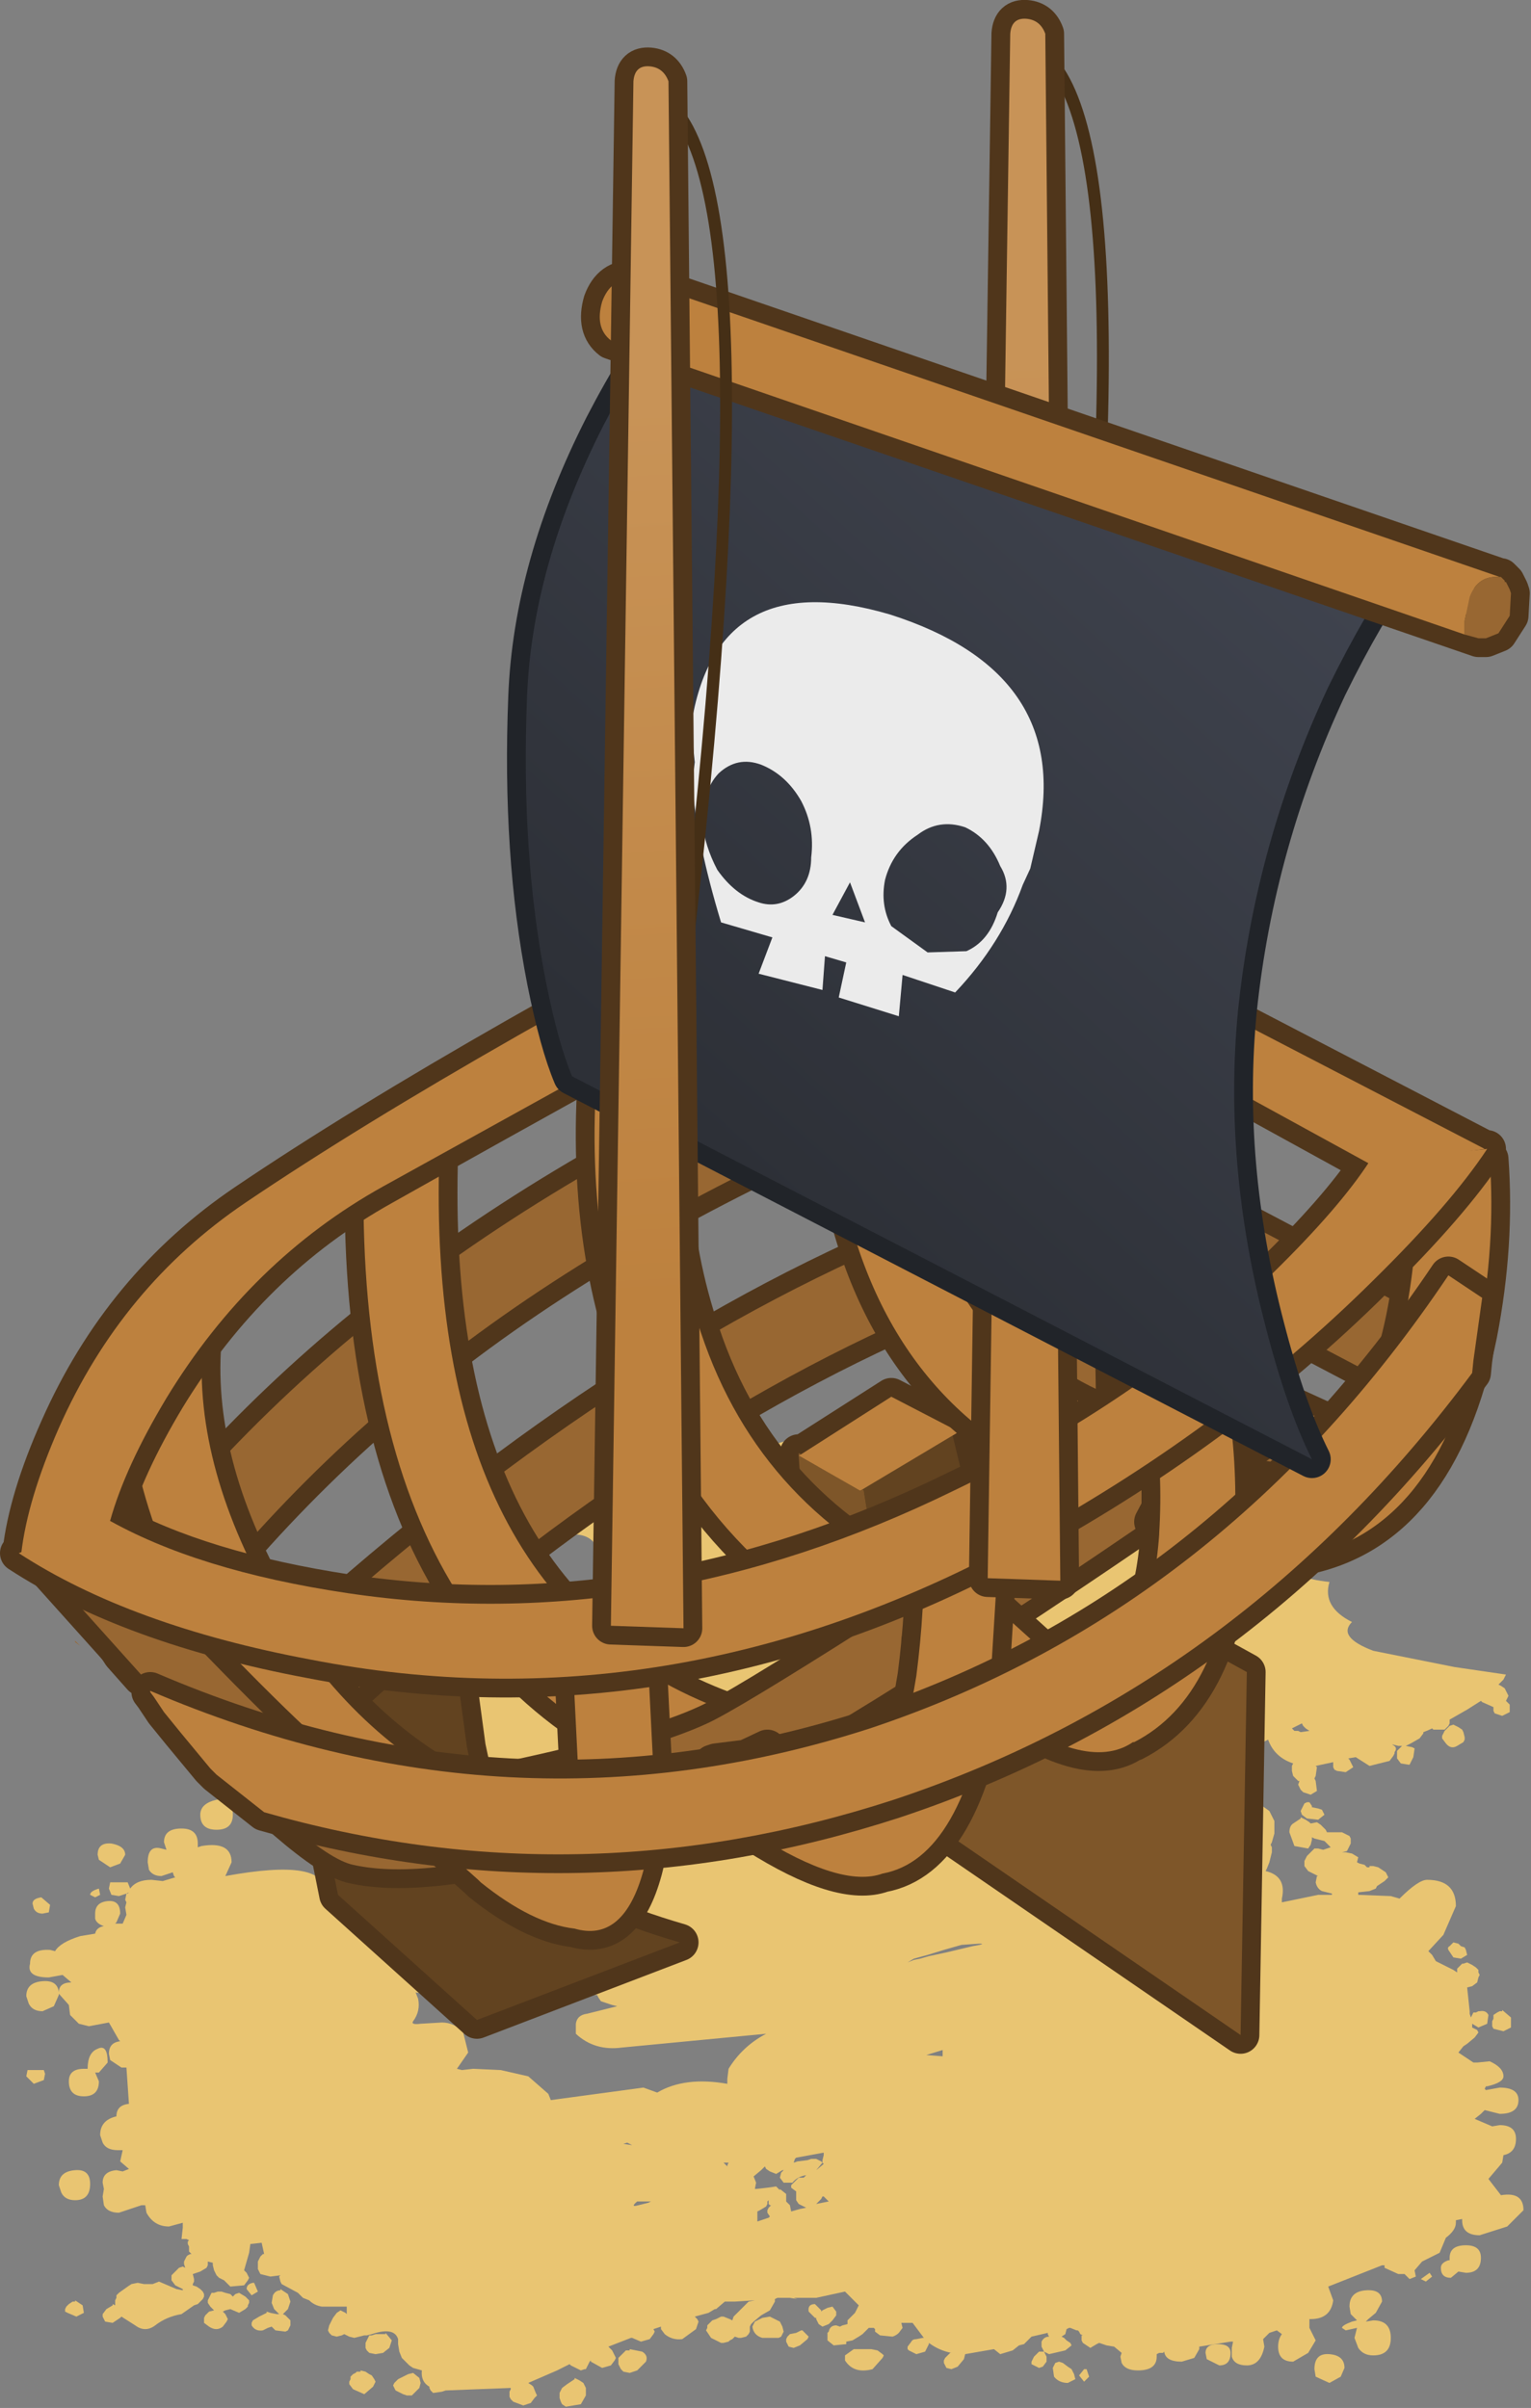 <?xml version="1.0" encoding="UTF-8" standalone="no"?>
<svg xmlns:xlink="http://www.w3.org/1999/xlink" height="96.2px" width="61.15px" xmlns="http://www.w3.org/2000/svg">
  <rect width="100%" height="100%" fill="#808080" stroke="none"/>
  <g transform="matrix(1.0, 0.0, 0.0, 1.0, -1.9, 33.1)">
    <path d="M43.6 60.85 L43.5 60.65 43.5 60.45 Q43.6 60.25 43.8 60.25 L43.75 60.15 43.75 60.1 43.1 60.25 42.8 60.55 42.6 60.6 42.35 60.8 41.85 60.95 41.6 60.75 40.45 60.95 40.4 61.15 40.15 61.45 39.9 61.55 39.7 61.5 39.65 61.4 39.6 61.3 39.6 61.2 39.65 61.1 39.75 61.0 39.85 60.9 39.9 60.9 Q39.4 60.8 39.0 60.5 L39.0 60.55 38.85 60.85 38.5 60.95 38.2 60.8 38.15 60.75 38.15 60.65 38.3 60.45 Q38.35 60.35 38.5 60.35 L38.75 60.3 38.8 60.3 38.35 59.7 37.9 59.7 37.95 59.9 37.8 60.1 Q37.7 60.2 37.55 60.25 L37.05 60.2 36.85 60.05 36.85 59.95 36.8 59.9 36.7 59.9 36.6 59.9 36.55 59.95 36.5 60.0 36.4 60.1 36.35 60.15 36.2 60.25 35.95 60.4 35.7 60.45 35.7 60.55 35.2 60.6 34.95 60.4 34.95 60.1 35.0 60.05 Q35.05 59.8 35.3 59.8 L35.45 59.85 35.55 59.8 35.75 59.75 35.75 59.6 35.85 59.5 36.05 59.3 36.1 59.2 36.2 59.0 35.65 58.45 34.5 58.7 33.6 58.7 33.75 58.75 33.45 58.7 32.95 58.7 32.85 58.75 32.85 58.85 32.65 59.2 32.3 59.4 32.0 59.65 31.9 59.75 31.85 59.85 31.85 60.05 31.8 60.15 31.7 60.25 31.5 60.3 31.4 60.3 31.25 60.25 31.15 60.35 31.05 60.4 31.0 60.45 30.8 60.5 30.7 60.5 30.3 60.3 30.1 60.0 30.15 59.9 30.15 59.8 30.25 59.7 30.35 59.6 30.5 59.55 30.7 59.45 30.8 59.45 31.05 59.55 31.15 59.6 31.2 59.45 31.8 58.85 32.05 58.8 31.25 58.85 30.85 58.85 30.5 59.15 30.45 59.15 30.2 59.3 29.65 59.45 29.75 59.55 29.8 59.65 29.7 59.95 29.15 60.35 Q28.75 60.4 28.45 60.15 L28.3 59.95 28.3 59.85 28.0 59.95 28.05 60.05 28.0 60.15 27.85 60.35 27.5 60.45 27.15 60.3 27.1 60.3 26.2 60.65 26.25 60.7 26.35 60.8 26.4 60.9 26.5 61.1 26.45 61.2 26.3 61.4 25.95 61.5 25.5 61.25 25.5 61.2 25.45 61.25 25.4 61.35 25.35 61.45 25.3 61.55 25.25 61.55 25.1 61.6 24.7 61.4 24.65 61.35 24.15 61.6 23.0 62.1 23.15 62.2 23.2 62.25 23.3 62.5 23.35 62.6 23.25 62.7 23.1 62.9 22.8 63.0 22.4 62.85 22.3 62.75 22.25 62.65 22.25 62.55 22.25 62.45 22.3 62.35 22.3 62.3 19.7 62.4 19.55 62.45 19.2 62.5 19.1 62.4 19.05 62.3 19.05 62.25 Q18.7 62.05 18.75 61.6 L18.4 61.5 18.25 61.4 18.15 61.3 17.95 61.1 17.85 60.85 17.8 60.55 17.8 60.35 Q17.65 59.85 16.75 60.15 L16.55 60.2 16.45 60.2 16.25 60.25 16.05 60.3 15.85 60.25 15.65 60.15 15.55 60.2 15.35 60.25 15.15 60.2 15.05 60.1 15.0 60.0 15.05 59.8 15.2 59.5 15.35 59.3 15.5 59.2 15.7 59.3 15.75 59.35 15.75 59.05 14.95 59.05 14.75 59.05 Q14.45 59.0 14.25 58.8 L14.0 58.7 13.8 58.5 13.15 58.15 13.1 58.05 13.05 57.85 13.1 57.8 12.7 57.85 12.3 57.75 12.25 57.65 12.2 57.55 12.2 57.45 12.2 57.35 12.2 57.25 12.25 57.15 12.3 57.05 12.4 56.95 12.45 56.95 12.35 56.5 11.9 56.55 11.85 56.9 11.65 57.6 11.75 57.7 11.8 57.8 11.85 57.9 11.8 58.0 11.65 58.2 11.1 58.25 10.9 58.05 10.85 58.0 10.65 57.9 10.55 57.8 10.5 57.7 10.45 57.6 10.4 57.4 10.4 57.3 10.2 57.25 10.2 57.3 10.2 57.4 10.15 57.5 9.9 57.65 9.6 57.75 9.65 57.95 9.65 58.05 9.6 58.15 9.6 58.2 9.75 58.25 9.9 58.35 10.0 58.45 10.05 58.55 10.05 58.65 10.0 58.75 9.8 58.95 9.65 59.0 9.15 59.35 Q8.55 59.45 8.1 59.8 7.7 60.1 7.3 59.8 L6.75 59.45 6.7 59.5 6.4 59.7 6.1 59.65 6.05 59.55 6.0 59.45 6.0 59.35 6.15 59.15 6.4 59.0 6.4 58.95 6.5 59.0 6.5 58.9 6.5 58.8 6.55 58.7 6.55 58.6 6.65 58.5 7.0 58.25 7.15 58.15 7.4 58.1 7.65 58.15 7.75 58.15 8.0 58.15 8.25 58.05 8.6 58.2 8.95 58.35 9.2 58.4 9.2 58.35 8.9 58.2 8.75 58.0 8.75 57.9 8.75 57.8 8.85 57.7 9.05 57.5 9.2 57.45 9.3 57.5 9.25 57.35 9.25 57.25 9.3 57.15 9.35 57.05 9.4 57.0 9.5 56.95 9.55 56.95 9.45 56.85 9.45 56.65 9.4 56.55 9.4 56.45 9.45 56.4 9.35 56.35 9.2 56.35 9.15 56.35 9.2 55.9 9.2 55.7 8.65 55.85 Q8.05 55.85 7.75 55.3 L7.7 55.0 7.55 55.0 6.65 55.3 Q6.2 55.3 6.05 55.0 L6.0 54.65 6.05 54.35 6.0 54.1 Q6.0 53.65 6.55 53.6 L6.8 53.65 7.05 53.55 6.7 53.25 6.8 52.8 6.6 52.8 Q6.15 52.8 6.0 52.5 L5.9 52.2 Q5.9 51.6 6.55 51.45 6.55 51.0 7.05 50.95 L6.95 49.5 6.75 49.5 6.3 49.2 6.25 48.95 Q6.25 48.5 6.7 48.45 L6.65 48.4 6.25 47.7 5.45 47.85 5.05 47.75 4.7 47.4 4.65 47.0 4.25 46.55 4.25 46.6 4.05 47.05 3.6 47.25 Q3.2 47.25 3.05 46.95 L2.95 46.65 Q2.95 46.1 3.6 46.05 4.2 46.0 4.25 46.5 4.25 46.1 4.75 46.1 L4.4 45.8 3.85 45.9 Q2.95 45.9 3.1 45.35 3.1 44.75 3.9 44.8 L4.1 44.85 Q4.3 44.5 5.1 44.25 L5.7 44.15 Q5.75 43.9 6.05 43.85 5.75 43.75 5.7 43.55 L5.7 43.35 Q5.7 42.9 6.2 42.85 6.7 42.8 6.7 43.35 L6.55 43.7 6.5 43.75 6.8 43.75 6.95 43.4 6.9 43.1 6.95 42.9 6.9 42.8 6.95 42.55 7.0 42.55 7.05 42.5 6.95 42.55 6.65 42.65 6.35 42.6 6.25 42.35 6.3 42.1 7.0 42.1 7.1 42.35 Q7.35 42.0 7.95 42.0 L8.4 42.05 8.9 41.9 8.85 41.85 8.8 41.7 8.35 41.85 Q8.0 41.85 7.85 41.6 L7.8 41.3 Q7.8 40.6 8.35 40.75 L8.55 40.8 8.45 40.5 Q8.45 39.95 9.15 39.95 9.8 39.95 9.8 40.55 L9.8 40.7 9.95 40.65 Q11.15 40.45 11.15 41.3 L10.9 41.85 Q15.0 41.1 14.85 42.55 L15.15 42.5 15.9 41.8 19.25 39.9 19.35 39.85 15.9 37.45 14.65 36.55 14.75 36.85 14.55 37.15 14.4 37.2 14.1 37.1 14.05 37.0 14.0 36.8 13.95 36.75 13.55 36.55 13.45 36.4 13.5 36.3 13.55 36.2 13.65 36.1 13.95 35.95 13.65 35.7 12.45 35.55 12.7 35.65 12.75 36.0 12.4 36.15 12.1 36.1 12.1 36.2 12.0 36.3 11.95 36.35 11.9 36.4 11.7 36.4 11.5 36.35 11.2 36.15 11.1 36.0 11.05 36.0 10.9 36.05 10.5 36.0 10.45 35.9 10.35 35.8 10.35 35.7 10.35 35.6 10.35 35.5 10.35 35.4 10.35 35.3 10.4 35.2 10.5 35.1 10.6 35.05 10.7 35.05 9.55 34.65 9.45 34.6 9.45 34.7 9.35 34.75 9.2 34.65 Q9.15 34.55 9.25 34.5 L9.4 34.5 9.4 34.35 9.4 34.15 9.45 34.05 9.55 33.85 Q9.7 33.7 9.8 33.65 L10.15 33.55 10.1 33.45 10.05 33.25 10.0 33.05 10.0 33.0 9.95 32.8 9.95 32.6 10.0 32.35 10.1 32.3 10.0 32.2 10.0 32.15 9.7 32.05 9.45 31.9 9.45 31.75 9.4 31.65 9.45 31.55 9.45 31.45 9.5 31.35 9.65 31.25 9.9 31.2 10.1 31.25 10.1 31.2 10.15 31.2 10.1 31.1 10.5 30.95 10.65 31.55 Q10.95 32.0 12.0 32.0 L16.25 31.75 21.5 31.0 24.35 30.6 Q25.85 30.3 25.85 29.25 25.8 28.2 24.8 28.2 L21.85 28.7 19.2 29.3 19.25 29.25 Q21.25 28.95 21.25 27.85 21.25 27.35 20.85 27.05 20.65 26.85 20.3 26.8 L31.2 22.25 Q30.6 22.7 30.6 23.0 L31.0 23.95 Q31.5 24.8 32.15 24.8 L37.8 23.15 41.2 22.5 Q43.05 22.05 43.05 21.0 L43.0 20.55 Q45.8 21.5 48.45 23.1 L53.85 25.95 51.9 26.4 Q49.5 27.05 49.5 28.1 49.5 28.45 49.65 28.7 49.95 29.2 50.65 29.2 L51.8 28.9 53.4 28.5 53.35 29.4 Q53.55 29.95 55.0 30.1 54.7 31.1 55.9 31.7 55.3 32.3 56.75 32.85 L60.0 33.5 62.05 33.8 61.95 34.0 61.75 34.2 61.85 34.25 62.0 34.35 62.1 34.55 62.15 34.65 62.05 34.85 62.2 35.0 62.2 35.3 61.9 35.45 61.6 35.35 61.55 35.25 61.55 35.15 61.55 35.1 61.1 34.9 61.05 34.85 60.5 35.2 59.8 35.6 59.8 35.65 59.8 35.75 59.75 35.85 59.6 36.0 59.15 36.0 59.1 35.95 Q58.9 36.05 58.75 36.1 L58.75 36.15 58.6 36.35 58.25 36.55 58.05 36.65 58.3 36.7 58.4 36.75 58.35 37.1 58.2 37.4 58.15 37.4 57.85 37.35 57.7 37.15 57.7 36.85 57.9 36.65 57.95 36.65 57.75 36.65 57.55 36.6 57.5 36.6 Q57.75 36.7 57.6 36.9 L57.6 36.95 57.55 37.05 57.4 37.25 56.6 37.45 56.05 37.1 55.75 37.15 55.8 37.2 55.95 37.5 55.65 37.7 55.3 37.65 55.2 37.6 55.15 37.5 55.15 37.4 55.15 37.3 54.45 37.45 54.5 37.5 54.45 37.85 54.4 37.95 54.45 38.05 54.5 38.45 54.25 38.6 53.95 38.5 53.85 38.4 53.8 38.3 53.75 38.2 53.8 38.05 53.75 38.05 53.55 37.85 53.5 37.65 53.5 37.55 53.5 37.45 53.55 37.35 Q52.8 37.1 52.55 36.4 L51.85 36.75 52.05 37.05 51.95 37.3 51.25 37.8 51.45 37.8 52.0 38.1 52.25 38.6 52.25 38.9 52.25 39.0 52.6 39.25 52.8 39.65 52.8 40.15 52.7 40.5 52.65 40.6 52.7 40.7 52.7 40.8 52.7 40.9 52.65 41.1 52.6 41.3 52.5 41.55 52.45 41.65 Q53.3 41.85 53.1 42.75 L53.1 42.9 54.55 42.6 55.1 42.6 55.1 42.55 54.7 42.45 Q54.5 42.35 54.45 42.1 L54.5 41.85 54.55 41.85 54.45 41.8 54.15 41.65 54.0 41.45 54.0 41.35 54.0 41.25 54.05 41.15 54.1 41.05 54.2 40.95 54.3 40.85 54.4 40.75 54.55 40.75 54.75 40.8 54.9 40.75 55.05 40.7 54.8 40.45 54.4 40.35 54.3 40.3 54.3 40.4 54.25 40.6 54.15 40.75 53.6 40.65 53.4 40.1 Q53.4 39.85 53.55 39.75 L53.85 39.55 53.85 39.5 54.05 39.6 54.2 39.7 54.25 39.75 54.5 39.7 54.65 39.8 54.75 39.9 54.85 40.0 54.9 40.1 55.1 40.1 55.2 40.1 55.5 40.1 55.8 40.25 55.85 40.35 55.85 40.45 55.85 40.55 55.8 40.65 55.75 40.75 55.7 40.85 55.5 40.9 55.65 40.9 55.9 40.95 56.15 41.1 56.1 41.3 56.2 41.35 56.4 41.4 56.5 41.5 56.6 41.5 56.6 41.45 56.75 41.45 56.95 41.5 57.1 41.6 57.25 41.7 57.35 41.9 57.2 42.05 56.9 42.25 56.85 42.35 56.6 42.45 56.15 42.5 56.15 42.6 57.45 42.65 57.8 42.75 Q58.55 42.0 58.9 42.0 60.05 42.0 60.05 43.05 L59.55 44.2 58.95 44.85 59.1 45.0 59.25 45.25 59.95 45.6 60.1 45.7 60.1 45.65 60.1 45.55 60.2 45.45 60.3 45.35 60.35 45.35 60.5 45.3 60.7 45.4 60.85 45.5 60.95 45.6 60.95 45.7 61.0 45.8 60.95 45.9 60.9 46.1 60.7 46.25 60.5 46.3 60.6 47.25 60.6 47.35 60.65 47.5 60.7 47.4 60.75 47.3 60.85 47.3 60.95 47.25 61.0 47.25 Q61.25 47.2 61.35 47.4 L61.3 47.75 60.95 47.9 60.7 47.75 60.7 47.85 60.7 47.9 60.8 47.95 60.9 48.0 60.95 48.1 60.8 48.3 60.5 48.55 60.35 48.65 60.15 48.9 60.75 49.3 60.8 49.3 60.9 49.3 61.4 49.25 Q61.95 49.5 61.95 49.85 61.95 50.1 61.3 50.25 L61.25 50.25 61.2 50.35 61.25 50.4 61.8 50.3 Q62.55 50.3 62.55 50.8 62.55 51.35 61.8 51.35 L61.2 51.2 61.05 51.35 60.8 51.55 61.5 51.85 61.8 51.8 Q62.45 51.8 62.45 52.35 62.45 52.9 61.95 53.0 L61.9 53.3 61.35 53.95 61.85 54.6 Q62.75 54.45 62.75 55.2 L62.1 55.85 61.0 56.2 Q60.3 56.2 60.3 55.6 L60.3 55.55 60.05 55.6 60.05 55.7 Q60.05 56.0 59.65 56.3 L59.4 56.9 58.7 57.25 58.4 57.6 58.45 57.85 58.2 57.95 58.0 57.75 57.75 57.75 57.2 57.5 57.2 57.4 57.1 57.4 54.95 58.25 55.15 58.8 Q55.05 59.55 54.25 59.55 L54.2 59.55 54.2 59.75 54.2 59.8 54.2 59.9 54.45 60.4 54.15 60.9 53.55 61.25 Q52.95 61.25 52.95 60.65 52.95 60.35 53.1 60.15 L52.9 60.0 52.6 60.1 52.35 60.35 52.4 60.65 Q52.25 61.4 51.7 61.4 51.2 61.4 51.1 61.05 L51.1 60.7 51.15 60.45 51.05 60.45 49.8 60.65 49.8 60.75 49.6 61.1 49.1 61.25 Q48.45 61.25 48.4 60.85 L48.35 60.9 48.2 60.9 48.1 60.95 48.1 61.05 Q48.1 61.6 47.35 61.6 46.85 61.6 46.7 61.3 L46.65 61.05 46.7 60.9 46.4 60.65 46.1 60.6 45.8 60.5 45.7 60.55 45.45 60.7 45.15 60.5 45.1 60.4 45.1 60.3 45.1 60.2 45.15 60.2 45.05 60.15 45.0 60.05 44.95 60.0 44.9 60.0 44.65 59.9 44.6 59.9 44.5 59.95 44.45 60.15 44.3 60.25 44.4 60.3 44.5 60.4 44.65 60.5 44.7 60.6 44.45 60.8 43.8 60.95 43.6 60.85 43.7 61.05 43.7 61.25 43.55 61.45 43.4 61.5 43.1 61.35 43.1 61.25 43.2 61.05 43.3 60.95 43.4 60.85 43.5 60.85 43.6 60.85 M58.1 23.2 L58.25 23.3 58.35 23.5 58.4 23.7 58.35 23.8 58.2 24.0 58.0 24.1 58.15 24.1 58.35 24.2 58.5 24.3 58.6 24.5 58.6 24.6 58.6 24.7 58.5 24.7 57.85 24.95 57.8 24.9 57.65 24.85 57.6 24.75 57.55 24.6 57.55 24.5 57.65 24.35 57.85 24.15 57.95 24.1 57.9 24.1 57.5 23.95 57.4 23.85 57.35 23.75 57.35 23.65 57.35 23.55 57.4 23.45 57.4 23.35 57.55 23.25 57.65 23.15 57.7 23.15 57.85 23.1 58.1 23.2 M56.95 23.2 L56.75 23.4 56.5 23.15 Q56.55 22.9 56.75 22.9 L56.85 22.9 56.95 23.2 M56.6 23.95 Q56.9 23.85 56.95 24.1 L56.95 24.5 56.85 24.85 56.5 25.1 Q56.25 25.05 56.15 24.8 L56.15 24.4 56.35 24.1 56.6 23.95 M59.0 24.4 Q59.0 24.1 59.25 24.05 L59.5 24.25 59.5 24.2 59.55 24.1 59.8 23.9 59.95 23.85 60.15 23.95 60.3 24.05 60.35 24.15 60.4 24.3 59.55 24.45 59.5 24.4 59.5 24.45 59.05 24.55 59.0 24.4 M53.9 35.75 L53.5 35.95 53.6 36.05 53.75 36.05 53.85 36.1 54.2 36.05 54.05 35.95 53.95 35.85 53.9 35.75 M60.4 36.3 L60.4 36.4 60.35 36.5 60.1 36.65 Q59.85 36.8 59.65 36.55 L59.5 36.35 59.5 36.25 59.55 36.15 59.6 36.05 59.8 35.85 59.95 35.8 60.15 35.9 60.3 36.0 60.35 36.1 60.4 36.3 M41.0 44.55 L40.3 44.6 39.6 44.8 38.95 45.0 38.4 45.15 38.15 45.3 38.4 45.2 38.65 45.15 39.0 45.05 39.7 44.9 40.75 44.65 Q41.35 44.55 41.0 44.55 M46.45 41.9 L46.35 42.0 46.35 42.1 46.45 42.1 46.6 42.0 Q46.6 41.8 46.45 41.9 M54.2 38.9 L54.3 39.05 54.3 39.1 54.55 39.15 54.7 39.2 54.8 39.4 54.55 39.6 54.1 39.55 53.9 39.4 53.85 39.25 53.9 39.15 54.0 38.95 54.1 38.9 54.2 38.9 M59.8 44.65 L59.95 44.5 60.15 44.55 60.25 44.65 60.4 44.7 60.45 44.8 60.5 45.0 60.25 45.15 59.95 45.1 59.75 44.8 Q59.7 44.7 59.8 44.65 M62.25 47.9 L61.95 48.05 61.55 47.95 61.5 47.85 61.5 47.75 61.5 47.65 61.55 47.55 61.55 47.4 61.7 47.3 61.8 47.25 61.9 47.25 61.9 47.2 62.25 47.5 62.25 47.9 M39.9 19.7 L39.4 19.8 39.05 19.55 39.0 19.5 39.9 19.7 M11.15 32.65 L10.9 32.8 10.8 32.9 10.75 32.95 11.35 33.0 11.15 32.65 M12.3 35.5 L12.15 35.5 11.7 35.2 11.3 35.1 11.0 35.1 11.1 35.25 11.25 35.5 11.25 35.45 11.45 35.4 11.45 35.35 11.6 35.4 11.9 35.5 12.05 35.6 12.2 35.55 12.3 35.5 M12.6 36.2 L12.75 36.15 12.85 36.25 12.75 36.35 12.65 36.35 12.6 36.2 M7.25 29.7 L7.7 29.65 7.7 30.25 Q7.35 30.3 7.25 29.95 L7.2 29.75 7.25 29.7 M8.5 31.55 L8.65 31.4 8.7 31.4 8.8 31.6 8.8 31.65 8.6 31.65 8.6 31.75 8.8 32.1 8.5 32.35 8.2 32.1 8.1 32.1 7.9 32.05 7.8 31.95 7.8 31.85 7.8 31.75 7.85 31.65 7.9 31.55 7.95 31.55 8.1 31.5 8.35 31.5 8.5 31.6 8.5 31.55 M8.35 33.25 L8.05 33.2 7.9 33.0 7.9 32.9 7.9 32.8 7.9 32.7 7.95 32.6 8.05 32.55 8.25 32.45 8.45 32.5 8.6 32.6 8.65 32.7 8.75 32.9 8.7 33.05 8.65 33.1 8.35 33.25 M8.15 33.45 L8.3 33.55 8.3 33.65 8.25 33.75 8.1 33.8 7.95 33.85 7.7 33.75 7.6 33.6 7.65 33.4 7.8 33.3 7.8 33.25 8.0 33.35 8.15 33.45 M9.75 32.7 L9.85 32.85 9.75 33.15 9.65 33.45 9.55 33.65 9.35 33.75 9.1 33.65 9.05 33.6 9.0 33.45 8.95 33.25 8.95 33.05 9.05 32.95 9.15 32.9 9.2 32.85 9.4 32.8 9.55 32.75 9.75 32.7 M6.25 32.45 L6.4 32.4 6.65 32.5 6.8 32.6 6.85 32.7 6.9 32.8 6.9 32.9 6.85 33.0 6.65 33.15 6.2 33.15 6.0 32.85 6.0 32.75 6.05 32.65 6.1 32.55 6.2 32.45 6.25 32.45 M9.15 34.35 L9.15 34.55 9.05 34.65 8.95 34.55 9.0 34.4 9.15 34.35 M6.7 41.35 L6.3 41.5 5.85 41.2 5.8 41.0 Q5.8 40.5 6.35 40.55 6.9 40.65 6.9 41.0 L6.7 41.35 M5.9 42.6 L5.7 42.7 5.5 42.6 Q5.5 42.45 5.85 42.35 L5.9 42.6 M3.85 43.3 L3.6 43.35 Q3.35 43.35 3.25 43.15 L3.2 42.95 Q3.2 42.75 3.55 42.7 L3.9 43.0 3.85 43.3 M6.2 49.3 L5.85 49.7 5.7 49.7 5.85 50.05 Q5.85 50.65 5.25 50.65 4.65 50.65 4.65 50.05 4.65 49.55 5.25 49.55 L5.4 49.55 Q5.4 48.9 5.8 48.75 6.2 48.55 6.2 49.3 M10.55 40.0 Q9.9 40.0 9.9 39.4 9.9 38.95 10.55 38.8 11.2 38.7 11.2 39.4 11.2 40.0 10.55 40.0 M18.4 47.65 Q18.3 47.8 18.7 47.75 L19.55 47.7 Q20.05 47.7 20.4 48.1 L20.6 48.9 20.15 49.55 20.35 49.6 20.8 49.55 21.9 49.6 23.0 49.85 23.8 50.55 23.9 50.8 27.6 50.3 28.15 50.5 Q29.25 49.85 30.95 50.15 L30.95 49.95 31.0 49.55 Q31.55 48.65 32.5 48.15 L26.75 48.7 Q25.65 48.85 24.9 48.15 L24.9 48.05 24.9 47.75 Q24.95 47.4 25.35 47.35 L26.55 47.05 26.35 47.0 26.05 46.9 25.9 46.85 25.8 46.7 25.75 46.6 25.3 46.6 25.2 46.55 25.2 46.45 25.25 46.35 25.25 46.25 25.4 46.05 25.45 45.95 25.55 45.8 25.8 45.75 25.85 45.75 26.05 45.65 25.65 45.2 24.65 44.15 23.9 43.5 23.95 44.05 Q23.85 44.85 23.1 45.1 21.55 46.95 18.5 46.5 L18.6 46.75 Q18.7 47.25 18.4 47.65 M21.15 43.05 L23.0 43.05 23.5 43.15 22.55 42.35 21.7 42.8 21.15 43.05 M39.55 48.8 L38.9 49.0 39.55 49.05 39.55 48.8 M32.65 53.65 L32.5 53.55 32.45 53.45 32.3 53.6 32.0 53.85 32.1 54.1 32.05 54.35 32.1 54.35 32.55 54.3 32.9 54.25 33.05 54.4 33.05 54.35 33.3 54.55 33.3 54.85 33.45 55.0 33.5 55.25 33.85 55.15 34.1 55.1 33.8 54.95 33.7 54.8 33.7 54.7 33.7 54.6 33.7 54.55 33.7 54.45 33.5 54.3 33.5 54.2 33.55 54.15 33.7 54.0 33.75 53.95 33.8 53.9 33.95 53.9 34.0 53.9 34.1 53.8 Q33.75 53.85 33.55 54.1 L33.2 54.1 33.05 53.9 33.1 53.7 33.2 53.6 33.15 53.6 32.9 53.75 32.65 53.65 M30.95 53.4 L31.0 53.3 31.05 53.3 30.8 53.3 30.9 53.4 30.95 53.45 30.95 53.4 M32.6 54.8 L32.55 54.85 32.55 54.95 32.5 55.05 32.25 55.2 32.15 55.25 32.15 55.65 32.6 55.5 32.65 55.45 32.55 55.3 32.55 55.2 32.6 55.1 32.7 55.0 32.65 55.0 32.6 54.95 32.6 54.85 32.6 54.8 M34.75 53.3 L34.75 53.2 34.8 53.0 34.8 52.9 33.7 53.1 33.65 53.15 33.6 53.3 33.75 53.25 34.15 53.2 34.3 53.15 34.5 53.15 34.7 53.25 34.75 53.3 34.5 53.6 34.8 53.35 34.75 53.3 M34.7 54.75 L34.5 54.95 35.0 54.85 34.8 54.65 34.75 54.65 34.7 54.75 M32.65 59.45 L32.85 59.55 33.05 59.65 33.15 59.85 33.2 60.05 33.15 60.15 33.1 60.25 33.0 60.3 32.35 60.3 Q32.0 60.2 31.95 59.85 L32.0 59.75 32.05 59.65 32.35 59.5 32.65 59.45 M35.3 59.25 L35.3 59.4 35.15 59.6 35.0 59.75 34.75 59.85 34.6 59.75 34.5 59.55 34.5 59.5 34.45 59.5 34.2 59.25 Q34.15 58.95 34.45 58.95 L34.7 59.2 34.7 59.25 34.75 59.2 34.95 59.1 35.15 59.05 35.3 59.25 M33.45 60.15 L33.7 60.1 33.8 60.05 33.9 60.0 33.95 60.0 34.2 60.25 34.15 60.35 33.85 60.6 33.6 60.7 33.4 60.65 33.35 60.55 33.3 60.45 33.3 60.35 33.35 60.25 33.4 60.2 33.45 60.15 M35.65 61.0 L36.0 60.75 36.7 60.75 36.95 60.8 37.15 60.95 37.2 61.0 37.15 61.1 36.75 61.55 Q36.0 61.75 35.65 61.2 L35.65 61.1 35.65 61.0 M27.15 52.6 L27.05 52.55 26.95 52.5 26.8 52.55 27.15 52.6 M27.8 54.9 L27.9 54.85 27.35 54.85 Q27.05 55.1 27.4 55.0 L27.8 54.9 M26.9 60.8 L27.05 60.8 27.05 60.75 27.55 60.85 Q27.8 61.0 27.7 61.25 L27.35 61.6 27.05 61.7 26.8 61.65 26.7 61.55 26.65 61.45 26.6 61.35 26.6 61.25 26.6 61.1 26.7 61.0 26.8 60.9 26.9 60.8 M24.85 61.9 L25.05 62.0 25.2 62.1 25.25 62.2 25.3 62.3 25.3 62.4 25.3 62.6 25.1 62.95 24.5 63.05 24.35 62.95 24.3 62.85 24.25 62.7 24.25 62.6 24.25 62.5 24.3 62.4 24.35 62.3 24.55 62.15 24.85 61.95 24.85 61.9 M13.1 58.4 L13.1 58.35 13.4 58.55 13.5 58.85 13.4 59.15 13.25 59.3 13.2 59.35 13.3 59.4 13.4 59.5 13.5 59.6 13.5 59.8 13.45 59.9 13.4 60.0 13.3 60.05 12.9 60.0 12.75 59.85 12.6 59.9 12.4 60.0 Q12.1 60.05 11.95 59.8 L11.95 59.7 12.0 59.6 12.25 59.45 12.55 59.3 12.55 59.25 12.7 59.3 12.95 59.35 13.05 59.35 12.85 59.15 12.75 58.9 12.8 58.6 Q12.9 58.4 13.1 58.4 M10.75 58.45 L10.9 58.5 11.1 58.55 11.2 58.65 11.25 58.6 11.3 58.55 11.45 58.5 11.7 58.65 11.75 58.7 11.85 58.8 11.85 58.9 11.8 59.0 11.8 59.05 11.7 59.15 11.45 59.3 11.1 59.15 10.9 59.2 10.8 59.25 10.9 59.35 10.95 59.45 11.0 59.55 10.95 59.65 10.8 59.85 Q10.55 60.05 10.25 59.85 L10.05 59.7 10.05 59.6 10.05 59.5 10.1 59.4 10.25 59.25 10.45 59.2 10.3 59.05 10.2 58.9 10.2 58.8 10.25 58.7 10.3 58.6 10.35 58.5 10.45 58.5 10.6 58.45 10.75 58.45 M11.75 58.35 Q11.75 58.15 12.0 58.1 L12.05 58.1 12.2 58.45 11.95 58.6 11.75 58.35 M16.65 60.2 L16.75 60.2 16.9 60.15 17.0 60.15 17.15 60.15 17.3 60.15 17.3 60.1 17.55 60.4 17.45 60.7 17.2 60.9 16.9 60.95 16.65 60.9 16.55 60.8 16.5 60.7 16.5 60.6 16.5 60.5 16.55 60.4 16.6 60.3 16.65 60.2 M16.0 61.75 L16.1 61.7 16.15 61.65 16.3 61.65 16.3 61.6 16.5 61.65 16.65 61.75 16.75 61.8 16.85 61.95 16.9 62.05 16.8 62.25 16.45 62.55 16.0 62.35 15.85 62.15 15.85 62.05 15.9 61.95 15.9 61.85 16.0 61.75 M18.4 61.7 L18.65 61.9 18.7 62.1 18.65 62.3 18.45 62.5 18.35 62.6 18.15 62.6 18.0 62.55 17.7 62.4 17.6 62.2 17.65 62.1 17.8 61.95 18.2 61.75 18.4 61.7 M3.0 49.6 L3.6 49.6 3.65 49.6 3.7 49.75 3.65 50.0 3.25 50.15 2.95 49.85 3.0 49.6 M4.9 53.6 Q5.5 53.55 5.5 54.15 5.5 54.8 4.9 54.8 4.5 54.8 4.35 54.5 L4.25 54.2 Q4.25 53.65 4.9 53.6 M4.8 58.85 L4.9 58.85 4.9 58.8 5.2 59.0 5.25 59.3 4.95 59.45 4.6 59.3 4.5 59.25 4.5 59.15 4.55 59.05 4.65 58.95 4.8 58.85 M55.5 59.9 Q55.5 59.8 55.9 59.65 L56.1 59.6 55.85 59.35 55.8 59.05 Q55.8 58.45 56.45 58.4 57.1 58.35 57.1 58.85 L56.85 59.3 56.55 59.55 56.45 59.65 56.75 59.6 Q57.45 59.6 57.45 60.3 57.45 61.0 56.75 61.0 56.35 61.0 56.15 60.7 L56.0 60.3 56.1 59.9 55.65 60.0 55.5 59.9 M55.45 61.85 L55.0 62.1 54.45 61.85 54.4 61.55 Q54.4 60.9 55.0 60.95 55.6 61.0 55.6 61.5 L55.45 61.85 M59.8 57.1 Q59.8 56.6 60.45 56.6 61.05 56.6 61.05 57.1 61.05 57.7 60.45 57.7 L60.15 57.65 59.85 57.9 Q59.45 57.9 59.45 57.5 59.45 57.3 59.75 57.2 L59.8 57.2 59.8 57.1 M59.0 57.7 L59.1 57.85 58.85 58.05 58.65 57.95 59.0 57.7 M44.2 61.25 L44.35 61.3 44.55 61.45 44.7 61.55 44.8 61.75 44.85 61.95 44.55 62.1 Q44.2 62.1 44.0 61.85 L43.95 61.5 44.05 61.3 44.2 61.25 M45.3 61.55 L45.4 61.85 45.2 62.05 45.0 61.8 45.2 61.55 45.3 61.55 M50.05 60.9 Q50.05 60.55 50.55 60.55 51.05 60.55 51.05 60.9 51.05 61.4 50.6 61.4 L50.1 61.15 50.05 60.9" fill="#e9c572" fill-rule="evenodd" stroke="none"/>
    <path d="M51.7 33.7 L51.45 48.2 34.55 36.6 33.8 25.05 33.8 24.95 33.9 25.0 37.5 22.7 40.2 24.1 39.95 24.25 40.9 28.2 Q42.2 32.4 43.75 33.35 45.3 34.3 47.35 34.35 L48.3 34.3 Q49.05 33.4 49.25 32.35 L51.7 33.7" fill="#624320" fill-rule="evenodd" stroke="none"/>
    <path d="M51.7 33.7 L51.45 48.2 34.55 36.6 33.8 25.05 33.8 24.95 33.9 25.0 37.5 22.7 40.2 24.1 39.95 24.25 40.9 28.2 Q42.2 32.4 43.75 33.35 45.3 34.3 47.35 34.35 L48.3 34.3 Q49.05 33.4 49.25 32.35 L51.7 33.7 Z" fill="none" stroke="#50361b" stroke-linecap="butt" stroke-linejoin="round" stroke-width="1.5"/>
    <path d="M48.3 34.3 Q49.05 33.4 49.25 32.35 L51.7 33.7 51.45 48.2 34.55 36.6 33.8 25.05 33.8 24.95 33.9 25.0 33.8 25.05 36.25 26.45 36.35 26.4 36.4 26.45 37.1 30.85 Q38.55 35.35 42.45 35.95 46.25 36.55 48.1 34.5 L48.3 34.3" fill="#7e5629" fill-rule="evenodd" stroke="none"/>
    <path d="M39.95 24.25 L40.9 28.2 Q42.2 32.4 43.75 33.35 45.3 34.3 47.35 34.35 L48.3 34.3 48.1 34.5 Q46.25 36.55 42.45 35.95 38.55 35.35 37.1 30.85 L36.4 26.45 36.35 26.4 39.95 24.25" fill="#624320" fill-rule="evenodd" stroke="none"/>
    <path d="M33.9 25.0 L37.5 22.7 40.2 24.1 39.95 24.25 36.35 26.4 36.25 26.45 33.8 25.05 33.9 25.0" fill="#bd813e" fill-rule="evenodd" stroke="none"/>
    <path d="M29.05 44.5 L20.95 47.6 15.4 42.6 13.35 32.35 18.05 31.15 20.05 33.0 20.55 36.7 Q21.35 40.65 22.85 41.7 25.25 43.4 29.05 44.5" fill="#624320" fill-rule="evenodd" stroke="none"/>
    <path d="M29.05 44.5 L20.95 47.6 15.4 42.6 13.35 32.35 18.05 31.15 20.05 33.0 20.55 36.7 Q21.35 40.65 22.85 41.7 25.25 43.4 29.05 44.5 Z" fill="none" stroke="#50361b" stroke-linecap="butt" stroke-linejoin="round" stroke-width="1.5"/>
    <path d="M18.05 31.15 L20.05 33.0 20.55 36.7 Q21.35 40.65 22.85 41.7 25.25 43.4 29.05 44.5 L20.95 47.6 15.4 42.6 13.35 32.35 18.05 31.15" fill="#624320" fill-rule="evenodd" stroke="none"/>
    <path d="M36.75 8.15 L37.9 10.9 Q27.45 15.25 20.1 20.85 12.8 26.4 7.55 33.9 L6.75 33.0 6.1 32.0 5.6 31.5 Q10.95 24.0 18.3 18.45 25.95 12.65 36.75 8.15 M37.8 16.45 L39.0 19.2 Q26.25 24.65 13.4 36.95 L11.35 34.8 Q24.65 22.05 37.8 16.45" fill="#986732" fill-rule="evenodd" stroke="none"/>
    <path d="M37.8 16.45 Q24.65 22.05 11.35 34.8 L13.4 36.95 Q26.25 24.65 39.0 19.2 L37.8 16.45 M36.75 8.15 Q25.95 12.65 18.3 18.45 10.95 24.0 5.6 31.5 L6.1 32.0 6.75 33.0 7.55 33.9 Q12.8 26.4 20.1 20.85 27.45 15.25 37.9 10.9 L36.75 8.15" fill="none" stroke="#50361b" stroke-linecap="butt" stroke-linejoin="round" stroke-width="1.5"/>
    <path d="M4.9 32.45 L4.95 32.5 5.1 32.65 4.9 32.5 4.9 32.45 M36.75 8.15 L37.9 10.9 Q27.45 15.25 20.1 20.85 12.8 26.4 7.55 33.9 L6.75 33.0 6.1 32.0 5.6 31.5 Q10.95 24.0 18.3 18.45 25.95 12.65 36.75 8.15 M37.8 16.45 L39.0 19.2 Q26.25 24.65 13.4 36.95 L11.35 34.8 Q24.65 22.05 37.8 16.45" fill="#986732" fill-rule="evenodd" stroke="none"/>
    <path d="M57.1 24.7 L55.85 27.45 37.9 19.25 39.15 16.5 57.1 24.7 M59.55 19.9 L58.15 22.55 36.3 11.05 37.7 8.4 59.55 19.9" fill="#986732" fill-rule="evenodd" stroke="none"/>
    <path d="M59.55 19.9 L37.7 8.4 36.3 11.05 58.15 22.55 59.55 19.9 M57.1 24.7 L39.15 16.5 37.9 19.25 55.85 27.45 57.1 24.7" fill="none" stroke="#50361b" stroke-linecap="butt" stroke-linejoin="round" stroke-width="1.5"/>
    <path d="M57.1 24.7 L55.85 27.45 37.9 19.25 39.15 16.5 57.1 24.7 M59.55 19.9 L58.15 22.55 36.3 11.05 37.7 8.4 59.55 19.9" fill="#986732" fill-rule="evenodd" stroke="none"/>
    <path d="M49.15 7.0 L49.45 24.2 46.45 24.25 46.15 7.05 49.15 7.0" fill="#986732" fill-rule="evenodd" stroke="none"/>
    <path d="M49.15 7.0 L46.15 7.05 46.45 24.25 49.45 24.2 49.15 7.0 Z" fill="none" stroke="#50361b" stroke-linecap="butt" stroke-linejoin="round" stroke-width="1.5"/>
    <path d="M49.15 7.0 L49.45 24.2 46.45 24.25 46.15 7.05 49.15 7.0" fill="#986732" fill-rule="evenodd" stroke="none"/>
    <path d="M16.45 12.8 L19.45 12.9 Q18.85 30.8 30.9 35.25 L29.9 38.1 Q15.75 33.2 16.45 12.8 M7.1 19.55 L10.05 19.95 Q9.45 24.9 12.55 30.55 L12.55 30.5 Q15.8 36.2 20.75 38.55 L19.5 41.25 Q13.7 38.6 9.95 32.0 6.3 25.4 7.1 19.55 M26.1 6.55 L29.05 7.0 Q27.95 14.45 29.9 20.15 32.3 27.35 39.5 30.45 L38.3 33.2 Q29.9 29.55 27.05 21.1 24.85 14.75 26.1 6.55 M47.05 23.75 L46.1 26.6 Q37.95 23.95 35.75 15.3 34.6 10.7 35.2 2.15 L38.2 2.35 Q37.6 10.3 38.65 14.55 40.45 21.55 47.05 23.75" fill="#bd813e" fill-rule="evenodd" stroke="none"/>
    <path d="M47.05 23.75 Q40.45 21.55 38.65 14.55 37.6 10.3 38.2 2.35 L35.2 2.15 Q34.6 10.7 35.75 15.3 37.95 23.95 46.1 26.6 L47.05 23.75 M26.1 6.55 Q24.85 14.75 27.05 21.1 29.9 29.55 38.3 33.2 L39.5 30.45 Q32.3 27.35 29.9 20.15 27.95 14.45 29.05 7.0 L26.1 6.55 M7.1 19.55 Q6.3 25.4 9.95 32.0 13.7 38.6 19.5 41.25 L20.75 38.55 Q15.8 36.2 12.55 30.5 L12.55 30.55 Q9.45 24.9 10.05 19.95 L7.1 19.55 M16.45 12.8 Q15.75 33.2 29.9 38.1 L30.9 35.25 Q18.85 30.8 19.45 12.9 L16.45 12.8" fill="none" stroke="#50361b" stroke-linecap="butt" stroke-linejoin="round" stroke-width="1.5"/>
    <path d="M16.45 12.8 L19.45 12.9 Q18.85 30.8 30.9 35.25 L29.9 38.1 Q15.75 33.2 16.45 12.8 M7.1 19.55 L10.05 19.95 Q9.45 24.9 12.55 30.55 L12.55 30.5 Q15.8 36.2 20.75 38.55 L19.5 41.25 Q13.7 38.6 9.95 32.0 6.3 25.4 7.1 19.55 M26.1 6.55 L29.05 7.0 Q27.95 14.45 29.9 20.15 32.3 27.35 39.5 30.45 L38.3 33.2 Q29.9 29.55 27.05 21.1 24.85 14.75 26.1 6.55 M47.05 23.75 L46.1 26.6 Q37.95 23.95 35.75 15.3 34.6 10.7 35.2 2.15 L38.2 2.35 Q37.6 10.3 38.65 14.55 40.45 21.55 47.05 23.75" fill="#bd813e" fill-rule="evenodd" stroke="none"/>
    <path d="M53.3 23.35 L53.45 23.5 53.55 23.6 Q40.45 32.85 32.65 37.3 29.8 38.9 24.8 40.35 18.85 42.05 16.0 41.4 14.3 41.05 8.7 35.1 L3.45 29.25 5.6 28.3 10.15 33.05 Q14.9 37.95 16.1 38.5 17.4 39.1 23.0 37.85 28.0 36.75 30.15 35.75 32.45 34.7 51.0 22.5 L53.25 22.95 53.25 23.1 53.3 23.35" fill="#986732" fill-rule="evenodd" stroke="none"/>
    <path d="M53.3 23.35 L53.25 23.1 53.25 22.95 51.0 22.5 Q32.45 34.7 30.15 35.75 28.0 36.75 23.0 37.85 17.4 39.1 16.1 38.5 14.9 37.95 10.15 33.05 L5.6 28.3 3.45 29.25 8.7 35.1 Q14.3 41.05 16.0 41.4 18.85 42.05 24.8 40.35 29.8 38.9 32.65 37.3 40.45 32.85 53.55 23.6 L53.45 23.5 53.3 23.35 Z" fill="none" stroke="#50361b" stroke-linecap="butt" stroke-linejoin="round" stroke-width="1.5"/>
    <path d="M51.0 22.5 L53.25 22.95 53.25 23.1 53.3 23.35 53.45 23.5 53.55 23.6 Q40.45 32.85 32.65 37.3 29.8 38.9 24.8 40.35 18.85 42.05 16.0 41.4 14.3 41.05 8.7 35.1 L3.45 29.25 5.6 28.3 10.15 33.05 Q14.9 37.95 16.1 38.5 17.4 39.1 23.0 37.85 28.0 36.75 30.15 35.75 32.45 34.7 51.0 22.5" fill="#986732" fill-rule="evenodd" stroke="none"/>
    <path d="M61.4 13.2 Q61.65 16.6 60.95 20.2 59.35 28.1 53.85 29.1 51.9 29.5 49.6 28.55 L49.45 28.5 47.95 27.7 49.35 25.05 50.85 25.85 50.75 25.75 53.25 26.15 Q56.85 25.2 58.0 19.6 58.65 16.4 58.4 13.45 L61.4 13.2" fill="#bd813e" fill-rule="evenodd" stroke="none"/>
    <path d="M61.4 13.2 L58.4 13.45 Q58.65 16.4 58.0 19.6 56.85 25.2 53.25 26.15 L50.75 25.75 50.85 25.85 49.35 25.05 47.95 27.7 49.45 28.5 49.6 28.55 Q51.9 29.5 53.85 29.1 59.35 28.1 60.95 20.2 61.65 16.6 61.4 13.2 Z" fill="none" stroke="#50361b" stroke-linecap="butt" stroke-linejoin="round" stroke-width="1.5"/>
    <path d="M61.4 13.2 Q61.65 16.6 60.95 20.2 59.35 28.1 53.85 29.1 51.9 29.5 49.6 28.55 L49.45 28.5 47.95 27.7 49.35 25.05 50.85 25.85 50.75 25.75 53.25 26.15 Q56.85 25.2 58.0 19.6 58.65 16.4 58.4 13.45 L61.4 13.2" fill="#bd813e" fill-rule="evenodd" stroke="none"/>
    <path d="M48.0 23.55 L50.95 23.05 Q51.35 25.5 51.2 28.35 50.8 34.65 47.2 36.5 L47.15 36.5 Q45.25 37.8 41.35 34.9 L41.25 34.8 38.65 32.45 40.7 30.25 43.25 32.55 Q45.05 33.9 45.75 33.85 47.9 32.45 48.2 28.2 L48.2 28.15 Q48.35 25.7 48.0 23.55" fill="#bd813e" fill-rule="evenodd" stroke="none"/>
    <path d="M48.0 23.55 Q48.35 25.7 48.2 28.15 L48.2 28.2 Q47.9 32.45 45.75 33.85 45.05 33.9 43.25 32.55 L40.7 30.25 38.65 32.45 41.25 34.8 41.35 34.9 Q45.25 37.8 47.15 36.5 L47.2 36.5 Q50.8 34.65 51.2 28.35 51.35 25.5 50.95 23.05 L48.0 23.55 Z" fill="none" stroke="#50361b" stroke-linecap="butt" stroke-linejoin="round" stroke-width="1.5"/>
    <path d="M48.0 23.55 L50.95 23.05 Q51.35 25.5 51.2 28.35 50.8 34.65 47.2 36.5 L47.15 36.5 Q45.25 37.8 41.35 34.9 L41.25 34.8 38.65 32.45 40.7 30.25 43.25 32.55 Q45.05 33.9 45.75 33.85 47.9 32.45 48.2 28.2 L48.2 28.15 Q48.35 25.7 48.0 23.55" fill="#bd813e" fill-rule="evenodd" stroke="none"/>
    <path d="M41.45 34.25 L41.45 34.3 Q40.4 41.15 37.15 41.75 35.5 42.35 32.1 40.2 L32.0 40.1 29.6 38.3 30.35 37.35 30.5 37.3 31.7 37.15 32.55 36.75 33.8 37.7 33.7 37.65 Q35.55 38.85 36.35 38.85 37.8 38.2 38.5 33.85 38.85 31.15 38.8 28.65 L41.8 28.6 41.45 34.25" fill="#bd813e" fill-rule="evenodd" stroke="none"/>
    <path d="M41.45 34.25 L41.8 28.6 38.8 28.65 Q38.85 31.15 38.5 33.85 37.8 38.2 36.35 38.85 35.55 38.85 33.7 37.65 L33.8 37.7 32.55 36.75 31.7 37.15 30.5 37.3 30.35 37.35 29.6 38.3 32.0 40.1 32.1 40.2 Q35.5 42.35 37.15 41.75 40.4 41.15 41.45 34.3 L41.45 34.25 Z" fill="none" stroke="#50361b" stroke-linecap="butt" stroke-linejoin="round" stroke-width="1.5"/>
    <path d="M41.45 34.25 L41.45 34.3 Q40.4 41.15 37.15 41.75 35.5 42.35 32.1 40.2 L32.0 40.1 29.6 38.3 30.35 37.35 30.5 37.3 31.7 37.15 32.55 36.75 33.8 37.7 33.7 37.65 Q35.55 38.85 36.35 38.85 37.8 38.2 38.5 33.85 38.85 31.15 38.8 28.65 L41.8 28.6 41.45 34.25" fill="#bd813e" fill-rule="evenodd" stroke="none"/>
    <path d="M24.75 32.75 L27.75 32.65 28.0 37.65 28.0 37.75 Q27.95 40.5 27.55 41.8 26.75 44.5 24.85 43.95 23.15 43.75 21.1 42.1 L21.0 42.0 19.6 40.75 21.65 38.55 23.05 39.8 24.7 40.8 25.0 37.75 24.75 32.75" fill="#bd813e" fill-rule="evenodd" stroke="none"/>
    <path d="M24.75 32.75 L25.0 37.75 24.7 40.8 23.05 39.8 21.65 38.55 19.6 40.75 21.0 42.0 21.1 42.1 Q23.15 43.75 24.85 43.95 26.75 44.5 27.55 41.8 27.95 40.5 28.0 37.75 L28.0 37.65 27.75 32.65 24.75 32.75 Z" fill="none" stroke="#50361b" stroke-linecap="butt" stroke-linejoin="round" stroke-width="1.5"/>
    <path d="M24.75 32.75 L27.75 32.65 28.0 37.65 28.0 37.75 Q27.95 40.5 27.55 41.8 26.75 44.5 24.85 43.95 23.15 43.75 21.1 42.1 L21.0 42.0 19.6 40.75 21.65 38.55 23.05 39.8 24.7 40.8 25.0 37.75 24.75 32.75" fill="#bd813e" fill-rule="evenodd" stroke="none"/>
    <path d="M52.75 17.75 Q55.35 15.2 56.55 13.4 L37.65 3.0 Q25.8 9.45 17.2 14.3 11.9 17.25 8.55 22.75 6.9 25.5 6.3 27.65 9.9 29.65 15.8 30.55 27.95 32.35 40.0 26.45 47.4 22.9 52.75 17.75 M60.95 12.85 L61.3 12.8 Q59.85 15.0 56.75 18.05 50.6 24.15 42.45 28.55 28.65 36.0 14.3 33.2 7.1 31.85 2.65 28.95 L2.75 28.9 Q3.0 26.75 4.25 23.95 6.75 18.3 11.7 14.95 20.65 8.9 37.4 0.3 L37.55 0.5 61.2 12.8 60.95 12.85" fill="#bd813e" fill-rule="evenodd" stroke="none"/>
    <path d="M60.95 12.85 L61.2 12.8 37.55 0.5 37.4 0.3 Q20.65 8.9 11.7 14.95 6.75 18.3 4.25 23.95 3.0 26.75 2.75 28.9 L2.65 28.95 Q7.1 31.85 14.3 33.2 28.65 36.0 42.45 28.55 50.6 24.15 56.75 18.05 59.85 15.0 61.3 12.8 L60.95 12.85 M52.75 17.75 Q47.4 22.9 40.0 26.45 27.95 32.35 15.8 30.55 9.9 29.65 6.3 27.65 6.9 25.5 8.55 22.75 11.9 17.25 17.2 14.3 25.8 9.45 37.65 3.0 L56.55 13.4 Q55.35 15.2 52.75 17.75" fill="none" stroke="#50361b" stroke-linecap="butt" stroke-linejoin="round" stroke-width="1.5"/>
    <path d="M61.3 12.8 Q59.85 15.0 56.75 18.05 50.6 24.15 42.45 28.55 28.65 36.0 14.3 33.2 7.1 31.85 2.65 28.95 L6.1 27.55 Q9.75 29.65 15.8 30.55 27.95 32.35 40.0 26.45 47.4 22.9 52.75 17.75 55.4 15.15 56.6 13.3 L61.3 12.8" fill="#bd813e" fill-rule="evenodd" stroke="none"/>
    <path d="M38.6 2.45 L17.2 14.3 Q11.9 17.25 8.55 22.75 6.9 25.5 6.3 27.65 L2.75 28.95 Q3.0 26.8 4.25 23.95 6.75 18.3 11.7 14.95 20.65 8.9 37.4 0.3 L38.6 2.45" fill="#bd813e" fill-rule="evenodd" stroke="none"/>
    <path d="M56.7 13.45 L37.0 2.65 37.5 0.5 61.2 12.8 56.7 13.45" fill="#bd813e" fill-rule="evenodd" stroke="none"/>
    <path d="M59.75 17.85 L61.1 18.75 60.75 21.25 60.7 21.75 Q51.45 34.2 37.6 38.8 25.0 42.9 12.45 39.3 L10.55 37.8 10.3 37.55 9.1 36.1 8.45 35.3 8.25 35.0 8.05 34.7 7.9 34.5 7.9 34.45 Q22.25 40.6 36.65 35.95 50.75 31.25 59.75 17.85" fill="#bd813e" fill-rule="evenodd" stroke="none"/>
    <path d="M59.75 17.85 Q50.75 31.25 36.65 35.95 22.25 40.6 7.9 34.45 L7.9 34.5 8.05 34.7 8.25 35.0 8.45 35.3 9.1 36.1 10.3 37.55 10.55 37.8 12.45 39.3 Q25.0 42.9 37.6 38.8 51.45 34.2 60.7 21.75 L60.75 21.25 61.1 18.75 59.75 17.85 Z" fill="none" stroke="#50361b" stroke-linecap="butt" stroke-linejoin="round" stroke-width="1.5"/>
    <path d="M60.75 21.25 L60.7 21.75 Q51.45 34.2 37.6 38.8 25.0 42.9 12.45 39.3 L10.55 37.8 10.3 37.55 9.1 36.1 8.45 35.3 8.25 35.0 8.05 34.7 7.9 34.5 7.9 34.45 Q22.25 40.6 36.65 35.95 50.75 31.25 59.75 17.85 L61.1 18.75 60.75 21.25" fill="#bd813e" fill-rule="evenodd" stroke="none"/>
    <path d="M43.7 -30.55 L43.8 -30.75 44.0 -30.8 44.15 -30.7 Q48.3 -25.6 44.0 8.05 L43.9 8.2 43.75 8.25 43.55 8.15 43.5 8.0 Q47.8 -25.3 43.75 -30.4 L43.7 -30.55" fill="#452f16" fill-rule="evenodd" stroke="none"/>
    <path d="M43.65 -31.75 L44.25 30.05 41.35 29.95 42.25 -31.75 Q42.3 -32.4 42.9 -32.35 43.45 -32.3 43.65 -31.75 Z" fill="none" stroke="#50361b" stroke-linecap="butt" stroke-linejoin="round" stroke-width="1.5"/>
    <path d="M43.65 -31.75 L44.25 30.05 41.35 29.95 42.25 -31.75 Q42.3 -32.4 42.9 -32.35 43.45 -32.3 43.65 -31.75" fill="url(#gradient0)" fill-rule="evenodd" stroke="none"/>
    <path d="M28.8 -20.55 L57.75 -10.45 Q56.45 -8.7 54.95 -5.65 52.05 0.55 51.35 7.25 50.75 13.4 52.45 19.9 53.3 23.2 54.3 25.2 L24.75 9.9 Q24.2 8.6 23.7 6.1 22.7 1.0 22.95 -5.25 23.15 -10.5 26.0 -16.1 27.45 -18.9 28.8 -20.55" fill="#40444f" fill-rule="evenodd" stroke="none"/>
    <path d="M28.8 -20.55 L57.75 -10.45 Q56.45 -8.7 54.95 -5.65 52.05 0.55 51.35 7.25 50.75 13.4 52.45 19.9 53.3 23.2 54.3 25.2 L24.75 9.9 Q24.2 8.6 23.7 6.1 22.7 1.0 22.95 -5.25 23.15 -10.5 26.0 -16.1 27.45 -18.9 28.8 -20.55 Z" fill="none" stroke="#212429" stroke-linecap="round" stroke-linejoin="round" stroke-width="1.5"/>
    <path d="M28.8 -20.55 L57.75 -10.45 Q56.45 -8.7 54.95 -5.65 52.05 0.55 51.35 7.25 50.75 13.4 52.45 19.9 53.3 23.2 54.3 25.2 L24.75 9.9 Q24.2 8.6 23.7 6.1 22.7 1.0 22.95 -5.25 23.15 -10.5 26.0 -16.1 27.45 -18.9 28.8 -20.55" fill="url(#gradient1)" fill-rule="evenodd" stroke="none"/>
    <path d="M29.5 -4.1 Q30.5 -10.6 37.45 -8.55 44.65 -6.25 43.4 0.1 L43.05 1.6 42.75 2.25 Q41.9 4.6 40.05 6.55 L37.95 5.85 37.8 7.5 35.4 6.75 35.7 5.35 34.85 5.1 34.75 6.45 32.2 5.8 32.75 4.35 30.7 3.75 Q29.7 0.45 29.55 -1.85 L29.65 -2.65 29.5 -4.1 M32.3 -2.55 Q31.35 -2.9 30.6 -2.2 29.95 -1.5 29.95 -0.25 30.05 0.7 30.55 1.65 31.25 2.65 32.2 2.95 32.95 3.2 33.6 2.7 34.3 2.15 34.3 1.15 34.45 -0.05 33.9 -1.1 33.3 -2.15 32.3 -2.55 M41.85 1.5 Q41.4 0.4 40.45 -0.05 39.4 -0.4 38.55 0.25 37.55 0.9 37.25 2.05 37.05 3.05 37.5 3.9 L38.95 4.95 40.5 4.9 Q41.4 4.5 41.75 3.35 42.4 2.4 41.85 1.5 M35.85 2.15 L35.15 3.45 36.45 3.75 35.85 2.15" fill="#ebebeb" fill-rule="evenodd" stroke="none"/>
    <path d="M27.2 -21.95 L61.8 -10.05 61.85 -10.05 62.0 -9.9 62.0 -9.85 62.05 -9.85 62.1 -9.75 62.2 -9.55 62.25 -9.4 62.2 -8.5 61.75 -7.8 61.25 -7.6 61.15 -7.6 60.95 -7.6 26.3 -19.5 Q25.65 -20.0 25.95 -21.05 26.3 -22.0 27.2 -21.95" fill="#bd813e" fill-rule="evenodd" stroke="none"/>
    <path d="M27.2 -21.95 L61.8 -10.05 61.85 -10.05 62.0 -9.9 62.0 -9.85 62.05 -9.85 62.1 -9.75 62.2 -9.55 62.25 -9.4 62.2 -8.5 61.75 -7.8 61.25 -7.6 61.15 -7.6 60.95 -7.6 26.3 -19.5 Q25.65 -20.0 25.95 -21.05 26.3 -22.0 27.2 -21.95 Z" fill="none" stroke="#50361b" stroke-linecap="round" stroke-linejoin="round" stroke-width="1.5"/>
    <path d="M60.4 -7.75 L26.3 -19.5 Q25.65 -20.0 25.95 -21.05 26.3 -22.0 27.2 -21.95 L61.8 -10.05 61.65 -10.05 Q60.9 -10.05 60.6 -9.25 L60.4 -8.3 60.4 -7.8 60.4 -7.75" fill="#bd813e" fill-rule="evenodd" stroke="none"/>
    <path d="M61.8 -10.05 L61.85 -10.05 62.0 -9.9 62.0 -9.85 62.05 -9.85 62.1 -9.75 62.2 -9.55 62.25 -9.4 62.2 -8.5 61.75 -7.8 61.25 -7.6 61.15 -7.6 60.95 -7.6 60.4 -7.75 60.4 -7.8 60.4 -8.3 60.6 -9.25 Q60.9 -10.05 61.65 -10.05 L61.8 -10.05" fill="#986732" fill-rule="evenodd" stroke="none"/>
    <path d="M28.7 -28.5 L28.65 -28.65 28.75 -28.85 28.95 -28.9 29.1 -28.8 Q33.25 -23.7 28.95 9.95 L28.85 10.1 28.7 10.15 28.5 10.05 28.45 9.9 Q32.75 -23.4 28.7 -28.5" fill="#452f16" fill-rule="evenodd" stroke="none"/>
    <path d="M28.6 -29.85 L29.2 31.95 26.3 31.85 27.2 -29.85 Q27.25 -30.5 27.85 -30.45 28.4 -30.4 28.6 -29.85 Z" fill="none" stroke="#50361b" stroke-linecap="butt" stroke-linejoin="round" stroke-width="1.5"/>
    <path d="M28.6 -29.85 L29.2 31.95 26.3 31.85 27.2 -29.85 Q27.25 -30.5 27.85 -30.45 28.4 -30.4 28.6 -29.85" fill="url(#gradient2)" fill-rule="evenodd" stroke="none"/>
  </g>
  <defs>
    <linearGradient gradientTransform="matrix(0.001, 0.022, -0.038, 0.002, 42.8, -0.95)" gradientUnits="userSpaceOnUse" id="gradient0" spreadMethod="pad" x1="-819.2" x2="819.2">
      <stop offset="0.0" stop-color="#c89357"/>
      <stop offset="1.0" stop-color="#bd813e"/>
    </linearGradient>
    <linearGradient gradientTransform="matrix(0.014, -0.016, 0.021, 0.019, 42.95, 0.45)" gradientUnits="userSpaceOnUse" id="gradient1" spreadMethod="pad" x1="-819.2" x2="819.2">
      <stop offset="0.0" stop-color="#2d3037"/>
      <stop offset="1.0" stop-color="#40444f"/>
    </linearGradient>
    <linearGradient gradientTransform="matrix(0.001, 0.022, -0.038, 0.002, 27.75, 0.95)" gradientUnits="userSpaceOnUse" id="gradient2" spreadMethod="pad" x1="-819.2" x2="819.2">
      <stop offset="0.0" stop-color="#c89357"/>
      <stop offset="1.0" stop-color="#bd813e"/>
    </linearGradient>
  </defs>
</svg>
